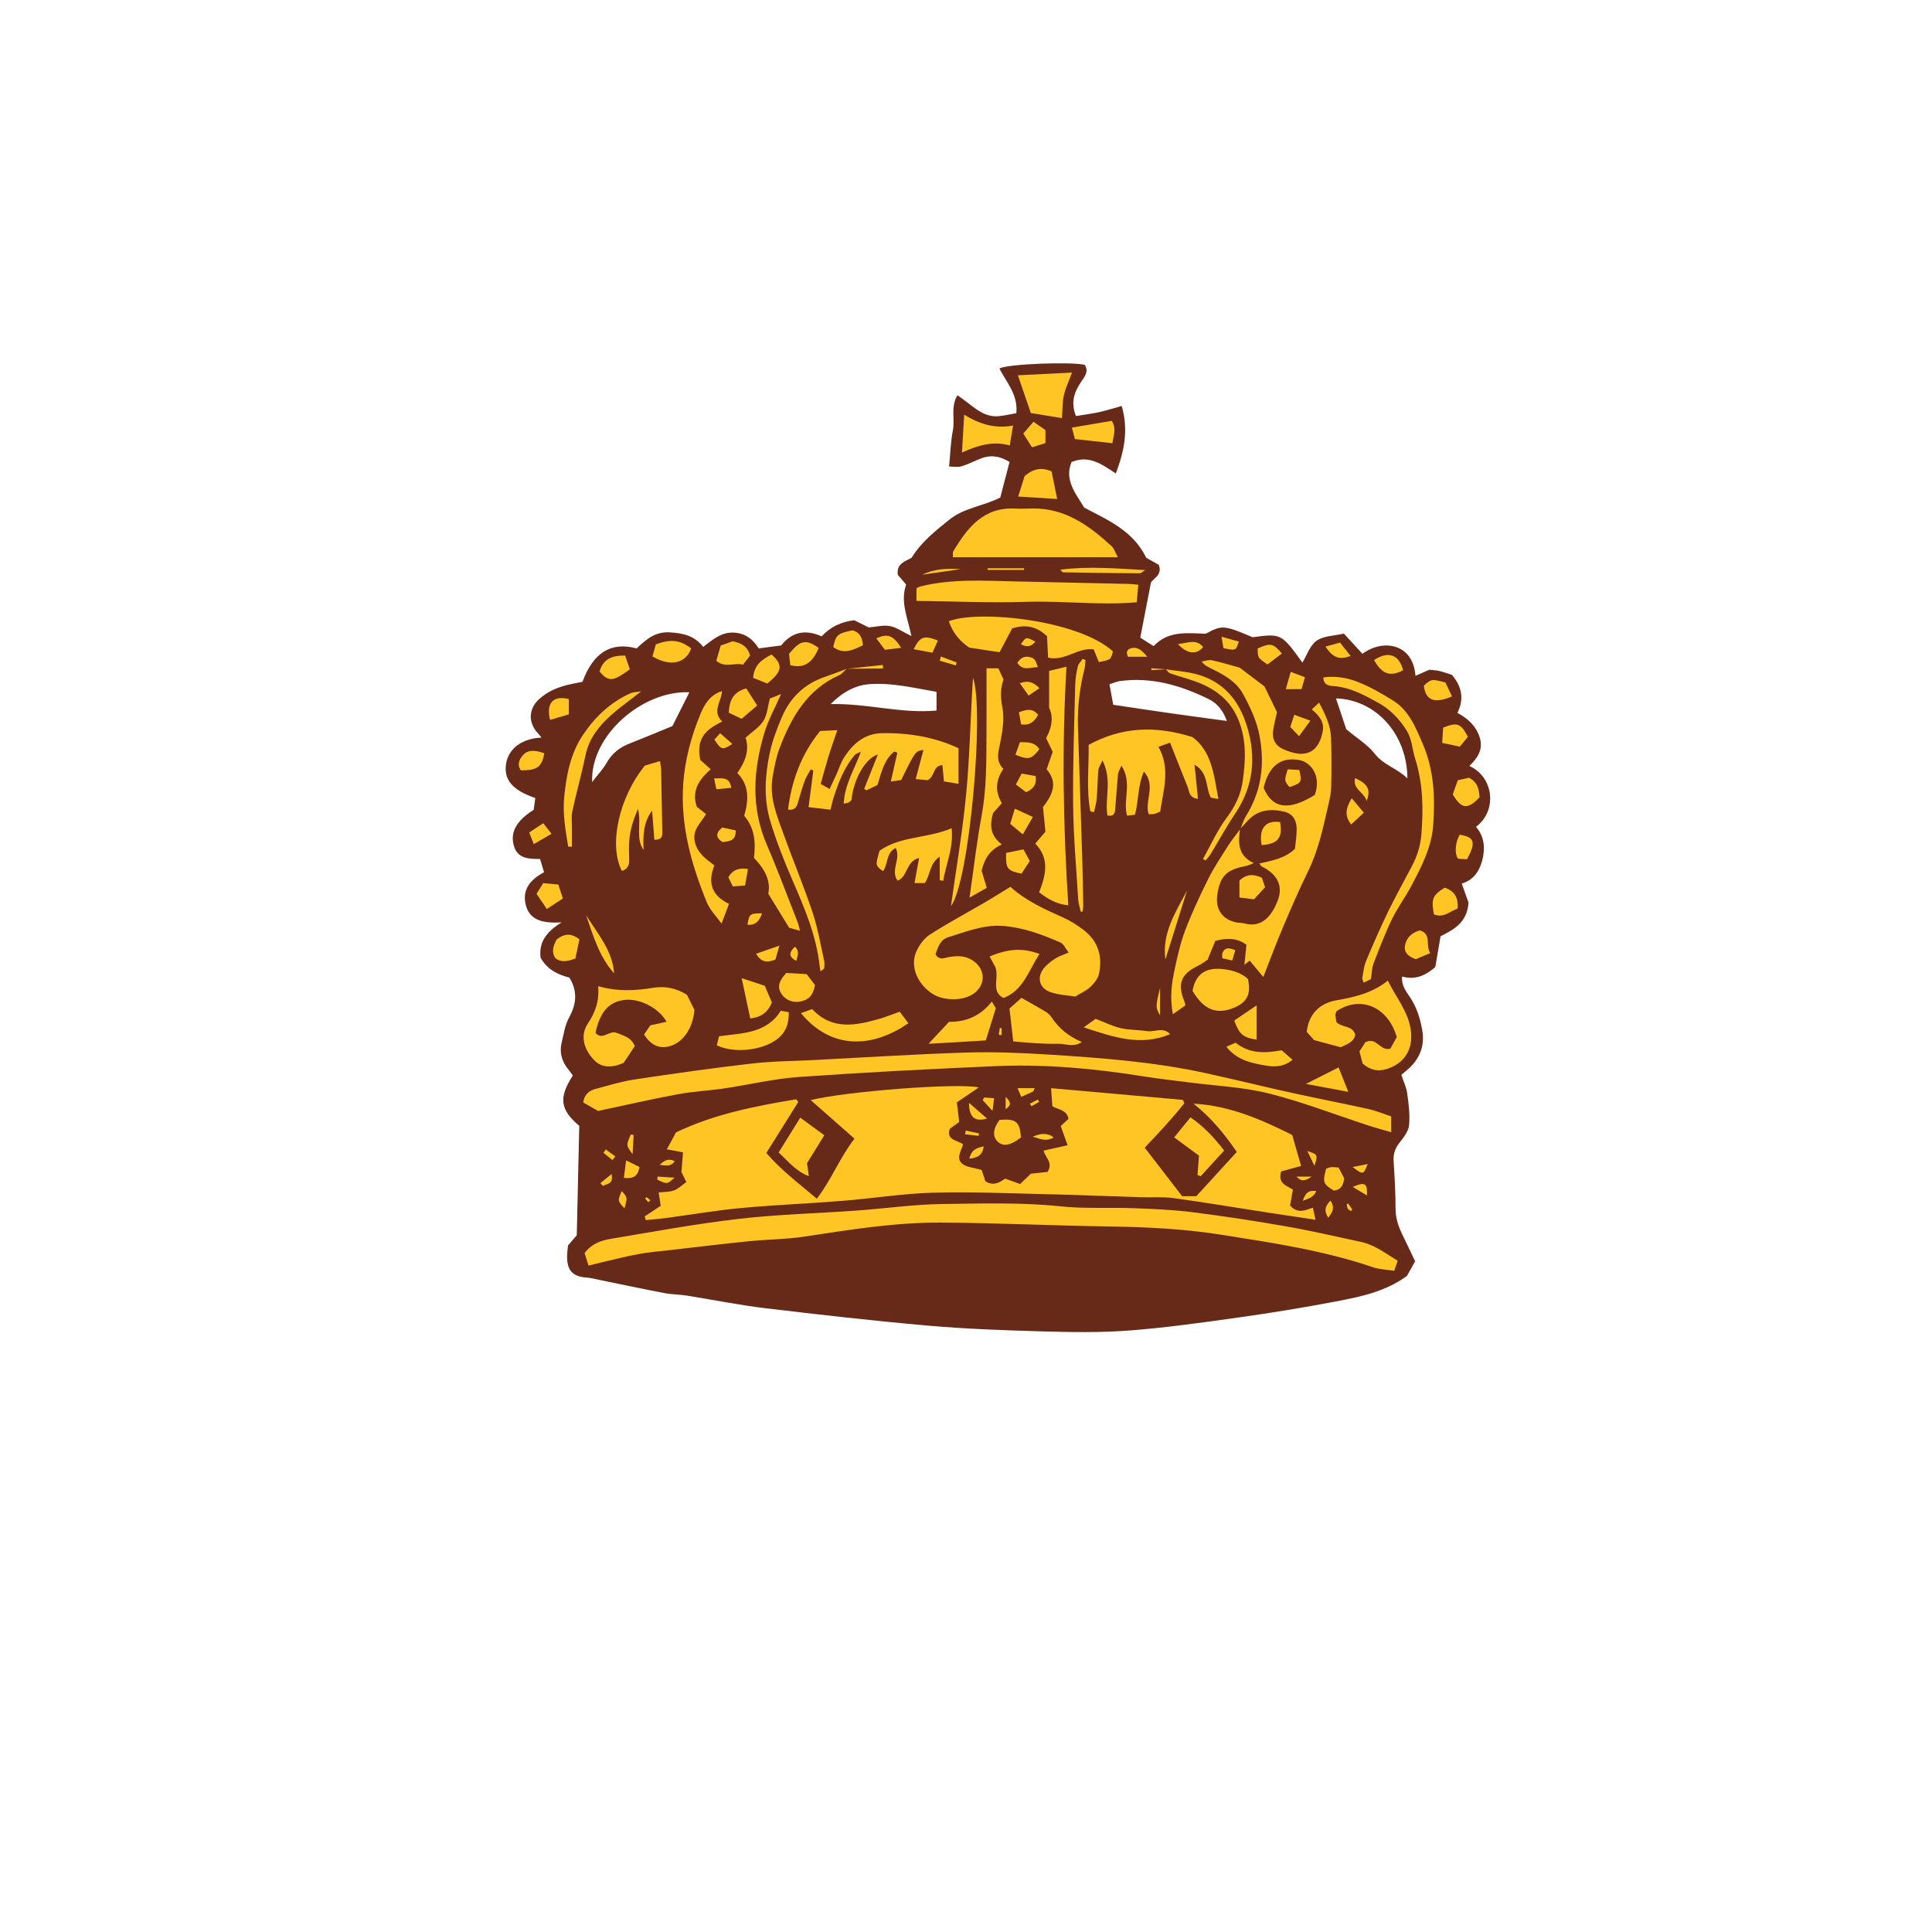 <svg version="1.1" id="svg" xmlns="http://www.w3.org/2000/svg" xmlns:xlink="http://www.w3.org/1999/xlink" x="0px" y="0px"
	 width="200px" height="200px" viewBox="0 0 200 200" enable-background="new 0 0 200 200" xml:space="preserve">
<path class="stroke" fill="#672a19"  fill-rule="evenodd" clip-rule="evenodd" d="M93.804,60.514c-0.367-0.429-0.635-0.741-0.865-1.009
	c-0.157-1.192,0.793-1.393,1.431-1.77c1.026-1.656,2.467-2.781,3.913-3.946c1.516-1.22,3.416-1.362,5.264-2.283
	c0.295-1.128,0.627-2.402,0.962-3.688c-1.034-0.62-1.954-0.745-2.919-0.377c-0.691,0.264-1.353,0.619-2.057,0.833
	c-0.379,0.115-0.819,0.021-1.284,0.021c0.136-1.374,0.165-2.581,0.395-3.749c0.223-1.136-0.25-2.381,0.459-3.623
	c1.476,0.915,2.541,2.356,4.345,2.153c0.585-0.065,1.162-0.197,1.76-0.301c0.201-1.925-1.027-3.2-1.753-4.633
	c0.947-0.476,7.352-0.708,8.841-0.376c0.44,0.704-0.012,1.216-0.372,1.752c-0.694,1.034-1.122,2.114-0.541,3.551
	c0.812-0.134,1.623-0.236,2.417-0.409c0.746-0.162,1.476-0.398,2.321-0.632c0.712,2.486,0.274,4.628-0.612,6.988
	c-1.447-0.955-2.785-1.951-4.59-1.178c-0.76,1.864,0.442,3.258,1.324,4.715c2.473,1.296,5.065,2.399,6.422,5.194
	c0.389,0.217,0.865,0.485,1.29,0.723c0.392,1.021-0.493,1.354-0.808,1.827c-0.375,1.926-0.726,3.737-1.107,5.708
	c0.393,0.252,0.889,0.569,1.379,0.882c1.518-1.608,3.424-1.351,5.393-1.283c1.701-0.91,1.888-0.898,4.854,0.361
	c2.976-0.389,2.976-0.389,5.159,2.628c0.465-0.761,0.779-1.787,1.473-2.27c0.731-0.509,1.824-0.5,2.823-0.732
	c0.691,0.754,1.306,1.424,1.917,2.092c2.105-1.566,5.239-1.102,5.49,2.277c0.479-0.209,0.932-0.407,1.439-0.628
	c0.322,0.038,0.695,0.049,1.051,0.133c0.445,0.105,0.878,0.27,1.285,0.4c1.021,1.201,1.289,2.482,0.564,3.933
	c1.141,0.613,1.951,1.384,2.315,2.555c0.384,1.232-0.229,2.125-1.073,2.94c2.526,1.134,2.926,4.633,0.687,6.297
	c0.843,0.98,0.964,2.168,0.675,3.356c-0.28,1.151-0.875,2.143-2.151,2.522c0.265,0.749,0.522,1.47,0.701,1.975
	c-0.148,2.113-1.602,2.82-2.894,3.477c-0.209,1.225-0.399,2.335-0.545,3.186c-1.15,1-2.169,1.321-3.436,0.991
	c-0.09,0.928,0.428,1.547,0.84,2.172c0.68,1.03,1.031,2.165,1.24,3.359c0.27,1.535-0.182,2.834-1.301,3.905
	c-0.266,0.254-0.559,0.479-0.858,0.734c0.229,0.704,0.523,1.302,0.608,1.929c0.148,1.087,0.298,2.203,0.193,3.283
	c-0.061,0.625-0.55,1.255-0.97,1.785c-0.464,0.583-0.678,1.168-0.633,1.91c0.101,1.665,0.206,3.332,0.204,4.997
	c-0.002,1.216,0.49,2.229,1.004,3.263c0.359,0.726,0.698,1.462,1.02,2.136c-0.361,0.643-0.631,1.123-0.855,1.521
	c-2.244,1.632-4.806,2.152-7.347,2.636c-3.36,0.641-6.742,1.189-10.131,1.666c-3.756,0.528-7.521,1.059-11.299,1.344
	c-2.997,0.227-6.025,0.172-9.034,0.087c-3.936-0.11-7.877-0.255-11.797-0.598c-5.624-0.493-11.238-1.133-16.846-1.804
	c-2.707-0.324-5.387-0.873-8.082-1.299c-0.774-0.123-1.571-0.116-2.34-0.264c-2.271-0.435-4.534-0.917-6.8-1.38
	c-0.403-0.082-0.804-0.196-1.21-0.223c-1.461-0.097-2.061-0.72-2.047-2.207c0.004-0.367,0.061-0.734,0.094-1.118
	c0.303-0.354,0.6-0.701,0.908-1.061c0.085-3.754,0.17-7.501,0.256-11.315c-1.977-1.692-2.158-2.888-0.669-5.22
	c-0.143-0.193-0.294-0.417-0.462-0.625c-0.654-0.802-0.939-1.711-0.7-2.726c0.211-0.895,0.347-1.852,0.774-2.64
	c0.757-1.388,0.92-2.692,0.035-4.143c-1.164-0.294-2.281-0.812-2.978-2.047c-0.206-1.544,0.534-2.67,2.173-3.665
	c-1.947,0.104-3.405-0.19-3.752-2.005c-0.279-1.462,0.545-2.452,1.934-3.188c-0.131-0.434-0.27-0.891-0.414-1.371
	c-1.177-0.007-2.303-0.03-2.697-1.322c-0.432-1.417,0.242-2.652,2.039-3.766c0.05-0.365,0.109-0.805,0.167-1.224
	c-2.394-0.822-3.29-1.907-3.022-3.568c0.25-1.543,1.625-2.593,3.662-2.693c-0.146-0.179-0.23-0.299-0.331-0.403
	c-1.051-1.08-1.042-2.514,0.051-3.541c0.94-0.884,2.103-1.326,3.343-1.592c0.401-0.086,0.805-0.16,1.182-0.234
	c1.112-3.028,2.951-4.172,5.605-3.456c0.941-0.884,1.875-1.758,3.43-1.663c1.375,0.083,2.553,0.333,3.457,1.505
	c0.956-0.706,1.801-1.509,3.076-1.481c1.251,0.028,2.068,0.667,2.672,1.637c0.781-0.102,1.504-0.196,2.328-0.304
	c1.055-1.351,2.459-1.73,4.186-0.941c0.882-0.955,1.972-1.504,3.371-1.671c0.444,0.221,0.979,0.486,1.505,0.746
	c0.735-0.062,1.489-0.266,2.185-0.143c0.674,0.119,1.285,0.576,2.237,1.036C93.937,63.885,93.183,62.271,93.804,60.514z
	 M115.239,72.957c2.211,0.328,4.114,0.62,6.021,0.891c1.877,0.267,3.756,0.514,5.743,0.785c-0.383-1.083-1.003-1.834-1.885-2.266
	c-2.903-1.421-5.932-2.314-9.22-1.858c-0.301,0.042-0.588,0.179-1.046,0.324C115,71.643,115.135,72.385,115.239,72.957z
	 M71.364,71.665c-4.812-0.216-10.268,4.439-10.066,9.289c0.604-0.788,1.145-1.35,1.516-2.008c0.557-0.988,1.364-1.589,2.392-1.991
	c1.534-0.601,3.052-1.242,4.401-1.793C70.242,73.896,70.772,72.84,71.364,71.665z M145.694,80.581
	c-0.028-4.612-3.269-8.156-7.396-8.282c0.382,1.144,0.756,2.265,1.064,3.187c1.106,0.93,2.22,1.603,2.967,2.56
	C143.239,79.212,144.607,79.513,145.694,80.581z M96.95,71.619c-2.287-0.393-4.591-0.966-6.937-0.796
	c-1.458,0.106-2.795,0.818-4.028,2.065c3.783-0.095,7.272,1.009,10.965,0.667C96.95,72.92,96.95,72.343,96.95,71.619z"/>
<path fill-rule="evenodd" clip-rule="evenodd" fill="#ffc524" class="fill" d="M66.739,125.922c0.551-0.365,1.102-0.73,1.66-1.102
	c-0.076-0.491-0.141-0.894-0.216-1.375c0.536-0.064,1.1-0.04,1.591-0.216c0.445-0.16,0.811-0.539,1.273-0.865
	c-0.237-0.487-0.412-0.845-0.507-1.04c0.062-0.763,0.112-1.378,0.166-2.029c-0.612-0.116-1.057-0.201-1.677-0.318
	c0.326-0.601,0.621-1.144,0.951-1.752c3.93-1.887,8.168-2.719,12.438-3.427c0.074,0.091,0.147,0.182,0.221,0.273
	c-1.082,1.73-2.165,3.46-3.309,5.287c1.538,1.786,3.365,3.153,5.228,4.732c1.521-1.982,2.355-4.212,3.896-6.215
	c-1.517-1.337-2.975-2.623-4.529-3.993c3.597-0.897,15.171-1.801,17.399-1.311c-0.811,0.551-1.453,0.988-2.271,1.543
	c0.067,0.564,0.146,1.224,0.241,2.028c-0.234,0.172-0.595,0.438-0.977,0.719c-0.38,1.195,0.768,1.134,1.375,1.598
	c-0.169,0.665-0.774,1.454-0.077,2.014c0.466,0.375,1.21,0.405,2.006,0.643c0.082,0.25,0.237,0.723,0.382,1.167
	c0.816,0.519,1.456,0.148,2.046-0.275c0.513,0.185,0.984,0.355,1.55,0.559c0.404-0.386,0.791-0.756,1.117-1.067
	c0.656-0.071,1.264-0.137,1.734-0.188c0.594-1.001-0.247-1.451-0.417-2.201c0.766-0.171,1.53-0.342,2.485-0.555
	c-0.273-0.759-0.48-1.339-0.714-1.99c0.222-0.206,0.515-0.476,0.808-0.747c-0.193-0.975-1.098-0.936-1.672-1.306
	c-0.04-0.57-0.08-1.132-0.132-1.867c4.554,0.404,9.103,0.808,13.649,1.212c0.048,0.115,0.096,0.231,0.145,0.346
	c-1.23,1.558-2.588,3.009-4.103,4.601c1.288,1.671,2.598,3.368,3.876,5.026c0.558,0,0.967,0,1.463,0
	c1.34-1.465,2.71-2.962,4.189-4.58c-1.271-1.879-2.68-3.577-4.475-4.998c3.768,0.187,7.101,1.689,10.215,3.235
	c0.33,1.15,0.615,2.143,0.922,3.207c-0.663,0.184-1.387,0.385-2.059,0.571c-0.387,1.22,0.507,1.447,1.209,1.88
	c-0.098,0.552-0.199,1.122-0.291,1.641c0.723,0.848,1.48,0.556,2.356,0.226c0.092,0.415,0.171,0.773,0.276,1.255
	c-1.705-0.256-3.25-0.48-4.793-0.719c-3.293-0.509-6.58-1.064-9.881-1.518c-1.14-0.157-2.312-0.06-3.471-0.097
	c-3.332-0.104-6.663-0.244-9.994-0.321c-3.844-0.088-7.691-0.257-11.53-0.143c-3.092,0.092-6.169,0.59-9.259,0.838
	c-3.51,0.282-7.031,0.421-10.535,0.747c-2.578,0.239-5.138,0.682-7.707,1.024c-0.716,0.095-1.436,0.153-2.154,0.227
	C66.82,126.18,66.78,126.051,66.739,125.922z"/>
<path fill-rule="evenodd" clip-rule="evenodd" fill="#ffc524" class="fill" d="M144.692,130.517c-0.12,0.339-0.221,0.624-0.367,1.036
	c-0.764-0.123-1.518-0.138-2.197-0.369c-5.107-1.739-10.414-2.533-15.714-3.367c-3.897-0.614-7.819-0.801-11.761-0.857
	c-5.785-0.082-11.568-0.376-17.354-0.398c-4.727-0.017-9.397,0.751-14.066,1.456c-1.871,0.282-3.782,0.279-5.67,0.47
	c-2.757,0.28-5.508,0.615-8.262,0.931c-1.057,0.122-2.123,0.206-3.168,0.396c-1.27,0.232-2.522,0.556-3.781,0.846
	c-0.435,0.1-0.866,0.213-1.43,0.353c-0.166-0.528-0.293-0.937-0.404-1.292c0.749-1.003,1.747-1.316,2.732-1.482
	c4.421-0.742,8.838-1.557,13.287-2.07c4.04-0.467,8.121-0.563,12.183-0.855c2.953-0.212,5.901-0.642,8.856-0.677
	c4.064-0.048,8.135-0.186,12.204,0.241c2.522,0.265,5.088,0.097,7.631,0.194c2.032,0.077,4.073,0.165,6.089,0.42
	c3.26,0.413,6.51,0.913,9.746,1.479c2.549,0.446,5.07,1.043,7.602,1.579C142.289,128.853,143.423,129.738,144.692,130.517z"/>
<path fill-rule="evenodd" clip-rule="evenodd" fill="#ffc524" class="fill" d="M128.432,85.753c0.178-0.422,0.302-0.877,0.541-1.261
	c1.601-2.568,1.97-5.314,1.423-8.27c-0.292-1.583-0.963-2.989-1.705-4.361c-0.736-1.361-2.088-2.059-3.428-2.717
	c-0.281-0.139-0.572-0.259-0.865-0.667c0.354-0.049,0.729-0.199,1.057-0.128c0.967,0.208,1.915,0.504,2.885,0.77
	c0.781,0.593,1.632,1.239,2.559,1.943c0.358,0.736,0.793,1.631,1.295,2.663c-0.112,0.527-0.312,1.242-0.408,1.97
	c-0.105,0.812,0.234,1.475,0.984,1.826c2.293,1.07,3.73,0.46,4.156-1.811c0.192-1.025-0.408-1.644-1.129-2.278
	c0.226-0.208,0.421-0.389,0.754-0.695c0.65,1.223,1.202,2.365,1.24,3.669c0.051,1.708,0.056,3.42,0.011,5.129
	c-0.019,0.682-0.195,1.366-0.349,2.038c-0.514,2.254-1.004,4.508-2.035,6.613c-0.937,1.91-1.787,3.864-2.614,5.824
	c-0.767,1.813-1.451,3.661-2.026,5.125c-0.378-0.452-0.895-1.072-1.411-1.691c-0.185,0.144-0.368,0.288-0.552,0.432
	c0.07-0.675,0.143-1.349,0.219-2.07c-0.982-0.743-2.044-0.713-3.228-0.405c-0.251,0.611-0.51,1.244-0.796,1.944
	c-0.31,0.199-0.637,0.464-1.006,0.641c-1.748,0.835-2.15,1.872-1.397,3.676c0.034,0.083,0.043,0.177,0.099,0.416
	c-0.341,0.241-0.728,0.513-1.294,0.913c-0.326-1.742-0.122-3.23,0.198-4.694c0.296-1.353,0.596-2.722,1.088-4.01
	c0.691-1.805,1.51-3.567,2.375-5.297c0.598-1.197,1.35-2.319,2.067-3.454c0.368-0.582,0.812-1.116,1.22-1.672
	c-0.172,1.368-0.251,2.703,1.434,3.483c-0.405,0.15-0.61,0.263-0.83,0.303c-2.014,0.372-2.689,1.062-2.956,3.036
	c-0.197,1.463,0.542,2.511,1.991,2.806c0.271,0.055,0.561,0.027,0.825,0.1c1.896,0.519,2.907-0.936,3.462-2.415
	c0.555-1.482-0.068-2.688-1.648-3.469c-0.086-0.042-0.139-0.153-0.278-0.312c1.362-0.329,2.659-0.529,3.694-1.528
	c0.061-0.641,0.176-1.328,0.18-2.016c0.007-0.934-0.421-1.608-1.223-1.81c-1.409-0.353-2.756-0.254-3.832,0.897
	C128.925,85.208,128.681,85.481,128.432,85.753z M136.102,82.293c0.705-1.901-0.358-3.377-1.563-3.605
	c-1.922-0.363-3.192,0.567-3.729,2.87C131.709,83.719,133.4,83.967,136.102,82.293z"/>
<path fill-rule="evenodd" clip-rule="evenodd" fill="#ffc524" class="fill" d="M61.915,115.005c-0.611-0.349-1.082-0.617-1.543-0.879
	c0.127-0.867,0.644-1.234,1.295-1.407c1.34-0.356,2.676-0.77,4.041-0.975c4.024-0.604,8.054-1.179,12.096-1.645
	c2.158-0.25,4.344-0.255,6.518-0.367c5.224-0.269,10.445-0.608,15.673-0.772c2.864-0.09,5.743,0.03,8.606,0.211
	c5.449,0.345,10.901,0.754,16.256,1.928c2.981,0.654,5.946,1.387,8.928,2.045c2.617,0.578,5.253,1.081,7.871,1.662
	c0.799,0.177,1.564,0.501,2.362,0.764c0,0.554,0,0.978,0,1.639c-0.909-0.267-1.649-0.464-2.378-0.702
	c-3.427-1.119-6.803-2.438-10.291-3.312c-2.673-0.67-5.486-0.783-8.237-1.143c-1.558-0.203-3.12-0.368-4.671-0.617
	c-5.127-0.825-10.282-1.298-15.473-1.067c-6.75,0.3-13.5,0.641-20.239,1.117c-2.618,0.186-5.204,0.809-7.812,1.194
	c-1.602,0.235-3.229,0.312-4.817,0.609C67.377,113.795,64.675,114.419,61.915,115.005z"/>
<path fill-rule="evenodd" clip-rule="evenodd" fill="#ffc524" class="fill" d="M104.593,91.803c1.671,1.503,3.617,2.35,5.556,3.222
	c0.71,0.319,1.378,0.761,2.001,1.231c1.526,1.153,2.006,2.741,1.615,4.559c-0.105,0.493-0.498,0.977-0.877,1.342
	c-0.391,0.376-0.924,0.603-1.572,1.006c-0.766-0.126-1.706-0.158-2.557-0.452c-1.262-0.437-1.481-1.666-0.552-2.65
	c0.314-0.333,0.692-0.62,1.082-0.862c0.343-0.214,0.743-0.335,1.338-0.594c-0.335-0.423-0.522-0.897-0.854-1.041
	c-1.909-0.826-3.856-1.557-5.965-1.712c-2-0.148-3.815,0.607-5.663,1.173c-0.824,0.253-1.053,1.063-1.308,1.763
	c0.407,0.676,0.935,0.36,1.403,0.283c0.841-0.14,1.637-0.156,2.409,0.326c1.404,0.877,1.454,2.604,0.069,3.515
	c-1.166,0.766-3.213,0.688-4.344-0.133c-1.615-1.174-2.096-2.912-1.538-4.224c0.292-0.684,0.802-1.404,1.412-1.798
	c1.86-1.199,3.821-2.241,5.734-3.358C102.821,92.911,103.638,92.389,104.593,91.803z"/>
<path fill-rule="evenodd" clip-rule="evenodd" fill="#ffc524" class="fill" d="M112.873,83.995c-0.437-2.275-0.145-4.571-0.175-6.888
	c3.419-1.868,6.907-2.013,10.733-0.807c1.987,1.447,2.236,3.879,2.694,6.416c-0.42-0.08-0.629-0.119-0.789-0.149
	c-0.566-1.085-0.202-2.547-1.68-3.408c0.135,1.325,0.241,2.382,0.358,3.534c-0.96-0.107-0.886-0.779-1.071-1.238
	c-0.602-1.488-1.188-2.983-1.822-4.579c-0.488,0.179-0.803,0.293-1.199,0.438c1.285,2.291,0.489,4.492,0.184,6.697
	c-0.262,0.11-0.423,0.204-0.594,0.242c-0.176,0.04-0.364,0.023-0.604,0.035c-0.454-1.388,0.797-2.925-0.49-4.422
	c-0.656,1.497-0.531,2.987-0.927,4.472c-0.22,0.027-0.513,0.064-0.819,0.102c-0.459-1.665,0.574-3.428-0.586-5.186
	c-0.174,0.427-0.326,0.646-0.349,0.877c-0.11,1.152-0.188,2.308-0.276,3.462c-0.034,0.464-0.032,0.959-0.82,0.834
	c-0.305-1.781,0.528-3.666-0.515-5.709c-0.226,0.513-0.405,0.75-0.427,0.999c-0.079,0.97-0.086,1.945-0.166,2.915
	c-0.04,0.484-0.18,0.961-0.275,1.441C113.13,84.045,113.002,84.02,112.873,83.995z"/>
<path fill-rule="evenodd" clip-rule="evenodd" fill="#ffc524" class="fill" d="M115.726,57.686c-5.89,0-11.457,0-17.085,0
	c0.019-0.275-0.031-0.488,0.05-0.625c1.468-2.464,3.16-4.606,6.455-4.414c0.6,0.035,1.203-0.008,1.805-0.011
	c3.354-0.019,5.828,1.798,8.145,3.925C115.312,56.76,115.401,57.095,115.726,57.686z"/>
<path fill-rule="evenodd" clip-rule="evenodd" fill="#ffc524" class="fill" d="M85.976,83.819c-0.777-0.09-1.447-0.167-2.275-0.263
	c0.172-1.318,0.334-2.557,0.494-3.796c-0.091-0.036-0.182-0.072-0.273-0.108c-0.203,0.376-0.454,0.736-0.6,1.133
	c-0.271,0.737-0.497,1.492-0.707,2.249c-0.136,0.484-0.311,0.868-1.042,0.782c0.38-3.01,1.364-5.721,3.323-8.143
	c0.52-0.026,1.057-0.052,1.782-0.088c-0.352,1.047-0.669,1.931-0.945,2.829c-0.272,0.881-0.504,1.776-0.775,2.744
	c0.258,0.145,0.522,0.292,0.925,0.517c0.26-0.555,0.488-1.037,0.708-1.523c0.267-0.588,0.452-1.227,0.8-1.762
	c0.918-1.414,2.109-2.46,3.924-2.492c2.762-0.048,5.42,0.396,7.91,1.557c0,1.252,0,2.391,0,3.688
	c-0.588-0.099-1.022-0.172-1.511-0.254c-0.054-0.588-0.102-1.113-0.153-1.688c-1.016,0.065-0.744,1.146-1.521,1.564
	c-0.255-0.024-0.697-0.065-1.247-0.116c0.28-1.058,0.533-2.01,0.802-3.021c-0.845,0.135-0.845,0.135-2.305,3.118
	c-0.252,0.037-0.557,0.081-1.073,0.156c0.242-1.074,0.458-2.025,0.673-2.977c-0.104-0.043-0.205-0.085-0.307-0.128
	c-1.055,0.833-1.336,2.119-1.742,3.461c-0.335,0.164-0.735,0.361-1.137,0.557c-0.082-0.051-0.162-0.102-0.244-0.153
	c0.457-1.149,0.915-2.298,1.415-3.554c-1.305,0.375-2.538,2.615-2.73,4.708c-0.079,0.073-0.165,0.187-0.28,0.25
	c-0.108,0.06-0.246,0.064-0.523,0.129c0.088-1.983,1.112-3.541,1.775-5.375c-0.217,0.115-0.494,0.179-0.644,0.353
	c-1.074,1.255-1.643,2.773-2.155,4.313C86.185,82.878,86.109,83.29,85.976,83.819z"/>
<path fill-rule="evenodd" clip-rule="evenodd" fill="#ffc524" class="fill" d="M61.926,102.089c2.04,0.579,3.864,0.465,5.71,0.164
	c1.207-0.196,2.391,0.045,3.477,0.729c0.268,0.536,0.533,1.071,0.775,1.559c-0.151,1.905-1.201,3.412-2.585,3.768
	c-1.06,0.272-1.862-0.07-2.639-1.214c0.217-0.314,0.466-0.673,0.664-0.958c0.624-0.134,1.12-0.241,1.679-0.362
	c-0.85-1.497-2.883-2.472-4.426-2.254c-1.585,0.224-2.477,1.249-2.935,3.401c0.71,0.832,1.431-0.3,2.179-0.003
	c0.731,0.292,1.506,0.452,1.887,1.373c-0.381,0.574-0.782,1.178-1.152,1.735c-1.33,0.587-2.349,0.473-3.084-0.312
	c-1.105-1.181-1.418-2.57-0.599-3.798C61.624,104.795,62.043,103.646,61.926,102.089z"/>
<path fill-rule="evenodd" clip-rule="evenodd" fill="#ffc524" class="fill" d="M108.976,77.828c-0.266-0.552-0.465-0.968-0.686-1.428
	c0.632-1.093,0.758-2.244,0.313-3.134c0-1.424,0-2.55,0-3.819c0.524-0.125,1.08-0.258,1.798-0.43
	c-0.486,8.319-0.342,16.471,0.188,24.7c-1.319-0.135-2.182-0.708-3.021-1.349c0.711-1.79,1.107-3.502-0.399-5.037
	c0.328-0.386,0.627-0.737,1.055-1.241c-0.068-0.682-0.15-1.489-0.256-2.536c0.829-1.082,1.678-2.427,0.379-3.916
	C108.591,78.936,108.8,78.335,108.976,77.828z"/>
<path fill-rule="evenodd" clip-rule="evenodd" fill="#ffc524" class="fill" d="M117.837,60.53c-0.061,0.668-0.105,1.167-0.164,1.818
	c-3.832,0.334-7.609-0.167-11.382-0.047c-3.775,0.119-7.56-0.052-11.417-0.097c0-0.491,0-0.888,0-1.303
	c0.138-0.069,0.25-0.154,0.375-0.186c3.283-0.826,6.622-0.597,9.951-0.525c3.889,0.084,7.777,0.168,11.666,0.257
	C117.138,60.454,117.407,60.493,117.837,60.53z"/>
<path fill-rule="evenodd" clip-rule="evenodd" fill="#ffc524" class="fill" d="M141.059,110.099c-0.1-0.378-0.204-0.776-0.33-1.255
	c0.232-0.361,0.475-0.736,0.614-0.955c1.203-0.587,1.459,0.935,2.581,0.674c0.188-0.334,0.446-0.797,0.67-1.198
	c-0.905-3.161-3.787-4.363-6.251-2.67c-0.031,0.11-0.105,0.243-0.099,0.371c0.014,0.27,0.069,0.537,0.099,0.742
	c0.6,0.605,1.68,0.319,1.953,1.309c-0.161,0.802-0.871,0.97-1.505,1.292c-0.854-0.228-1.698-0.452-2.751-0.732
	c-0.182-0.201-0.486-0.542-0.766-0.854c0.186-1.763,1.245-2.954,3.093-3.276c1.883-0.329,3.704-0.754,5.298-2.032
	c0.868,1.765,2.104,3.188,2.377,5.1c0.283,1.979-0.631,3.48-2.515,4.055C142.651,110.936,141.89,110.812,141.059,110.099z"/>
<path fill-rule="evenodd" clip-rule="evenodd" fill="#ffc524" class="fill" d="M104.775,65.056c-0.362,0.685-0.783,1.483-1.3,2.461
	c-0.902-0.136-1.978-0.299-3.127-0.473c-0.986-0.646-1.728-1.545-2.125-2.731c2.989-1.2,13.317-0.181,16.982,3.109
	c-0.202,0.863-0.202,0.863-1.451,1.118c-0.16-0.393-0.327-0.803-0.537-1.316c-1.636-0.229-2.981,1.261-4.719,0.854
	c-0.035-0.708-0.072-1.437-0.111-2.217C107.413,64.941,106.306,64.562,104.775,65.056z"/>
<path fill-rule="evenodd" clip-rule="evenodd" fill="#ffc524" class="fill" d="M136.985,70.128c1.279-0.19,2.517,0.043,3.652,0.497
	c1.238,0.494,2.413,1.177,3.552,1.882c1.669,1.034,2.351,2.787,3.091,4.493c1.18,2.722,1.293,5.6,1.082,8.466
	c-0.163,2.234-1.211,4.256-2.25,6.222c-0.624,1.182-1.437,2.268-2.018,3.468c-0.721,1.492-1.314,3.05-1.91,4.599
	c-0.176,0.459-0.172,0.987-0.268,1.602c-0.162,0.078-0.433,0.21-0.746,0.363c-0.074-0.222-0.166-0.353-0.146-0.464
	c0.107-0.588,0.158-1.208,0.385-1.75c0.711-1.707,1.45-3.404,2.256-5.068c0.785-1.621,1.662-3.199,2.504-4.792
	c0.549-1.036,0.881-2.113,0.975-3.299c0.209-2.648,0.17-5.242-0.652-7.819c-0.303-0.951-0.31-1.991-0.867-2.887
	c-0.751-1.208-1.717-2.212-2.947-2.889c-1.455-0.8-2.932-1.613-4.648-1.729C137.475,70.985,137.024,70.875,136.985,70.128z"/>
<path fill-rule="evenodd" clip-rule="evenodd" fill="#ffc524" class="fill" d="M72.495,78.675c0.215,0.189,0.625,0.556,1.073,0.955
	c-1.083,0.984-2.03,2.104-1.435,3.889c0.262,0.208,0.584,0.462,0.954,0.756c-0.507,0.899-1.467,1.614-1.151,2.908
	c0.282,1.152,1.15,1.739,2.016,2.406c-0.717,1.775-0.289,3.119,1.512,3.978c-0.238,0.631-0.46,1.219-0.771,2.043
	c-0.568-0.798-1.201-1.414-1.509-2.164c-1.607-3.917-2.749-7.969-2.46-12.249c0.168-2.491,0.814-4.924,1.772-7.248
	c0.429-1.039,0.983-1.998,2.247-2.41c-0.044,1.075-1.088,2.107,0.018,3.148C73.224,75.459,71.996,76.321,72.495,78.675z"/>
<path fill-rule="evenodd" clip-rule="evenodd" fill="#ffc524" class="fill" d="M102.124,69.185c0.39,0,0.787,0,1.229,0
	c0.181,0.394,0.351,0.764,0.53,1.158c-0.355,0.98-0.304,1.922-0.107,2.968c0.213,1.129,0,2.378-0.226,3.537
	c-0.191,0.983-0.519,1.9,0.317,2.747c-0.814,1.191-0.871,2.369-0.151,3.548c-0.333,0.371-0.642,0.712-0.907,1.007
	c-0.378,1.255-0.314,2.348,0.897,3.266c-1.206,0.551-1.793,1.453-2.089,2.727c0.135,0.45,0.308,1.023,0.531,1.766
	c-0.482,0.274-1.012,0.575-1.783,1.012c0.436-3.01,0.745-5.757,1.25-8.468c0.513-2.758,0.491-5.528,0.506-8.305
	C102.134,73.848,102.124,71.549,102.124,69.185z"/>
<path fill-rule="evenodd" clip-rule="evenodd" fill="#ffc524" class="fill" d="M76.328,80.019c0.864-1.212,1.259-2.408,0.855-3.659
	c0.68-0.615,1.429-1.07,1.845-1.734c0.396-0.632,0.445-1.483,0.666-2.311c0.318-0.129,0.683-0.278,1.163-0.474
	c-0.629,1.442-1.335,2.698-1.737,4.045c-1.147,3.856-1.4,7.711,0.252,11.544c1.135,2.631,2.129,5.322,3.18,7.989
	c0.097,0.244,0.146,0.505,0.269,0.935c-0.534-0.147-0.907-0.25-1.126-0.311c-0.729-1.188-1.375-2.239-2.167-3.528
	c0.295-1.307-0.376-2.585-1.48-3.705c0.196-1.589,0.086-3.095-1.009-4.357C77.505,82.844,77.589,81.307,76.328,80.019z"/>
<path fill-rule="evenodd" clip-rule="evenodd" fill="#ffc524" class="fill" d="M66.757,79.254c0.502-0.15,0.979-0.293,1.566-0.469
	c0.051,0.386,0.118,0.682,0.125,0.979c0.041,2.072,0.061,4.145,0.112,6.217c0.012,0.491,0.069,0.948-0.821,0.955
	c-0.078-1.008-0.156-2.015-0.234-3.022c-0.935,1.238-0.932,2.643-0.884,4.076c-0.859-1.247-0.193-2.648-0.575-4.255
	c-0.535,1.228-0.812,2.201-0.9,3.218c-0.059,0.688-0.035,1.385-0.01,2.076c0.021,0.584-0.21,0.946-0.756,1.132
	C62.99,87.517,64.06,82.566,66.757,79.254z"/>
<path fill-rule="evenodd" clip-rule="evenodd" fill="#ffc524" class="fill" d="M87.656,69.224c-0.255,0.225-0.475,0.53-0.771,0.663
	c-3.312,1.478-4.95,4.337-6.165,7.512c-0.376,0.984-0.575,2.049-0.748,3.095c-0.346,2.104,0.478,4.01,1.164,5.918
	c0.972,2.697,2.08,5.346,2.988,8.063c0.54,1.615,0.817,3.319,1.193,4.987c0.057,0.252,0.008,0.529,0.008,0.795
	c-0.129,0.1-0.258,0.2-0.387,0.3c-0.029-0.182-0.069-0.363-0.089-0.546c-0.335-3.131-1.548-5.976-2.786-8.828
	c-0.883-2.032-1.705-4.106-2.336-6.226c-0.686-2.3-0.537-4.693-0.04-7.019c0.278-1.3,0.761-2.573,1.294-3.796
	c0.853-1.951,2.297-3.334,4.342-4.045c0.785-0.273,1.56-0.575,2.339-0.864L87.656,69.224z"/>
<path fill-rule="evenodd" clip-rule="evenodd" fill="#ffc524" class="fill" d="M97.28,91.122c0-0.752,0-1.504,0-2.44
	c-1.08,0.723-0.958,1.876-1.538,2.73c-0.296,0-0.64,0-1.069,0c0.158-0.87,0.3-1.649,0.472-2.597
	c-1.41,0.359-1.134,1.925-2.222,2.355c-0.796-1.087,0.388-2.25-0.199-3.387c-1.041,0.508-0.768,1.685-1.31,2.396
	c-0.804-0.581-0.804-0.581-0.366-2.106c2.138-1.538,4.889-1.25,7.463-2.331c0.221,2.033-0.585,3.693-0.871,5.436
	C97.521,91.16,97.399,91.141,97.28,91.122z"/>
<path fill-rule="evenodd" clip-rule="evenodd" fill="#ffc524" class="fill" d="M104.89,107.809c-0.133-1.164-0.25-2.191-0.389-3.406
	c0.393-0.349,0.889-0.792,1.24-1.105c0.943,0.538,1.727,0.967,2.491,1.428c0.229,0.139,0.452,0.334,0.601,0.557
	c0.76,1.145,1.761,1.995,3.161,2.585c-0.871,0.6-1.681,0.163-2.443,0.183c-0.782,0.021-1.567-0.017-2.349-0.061
	C106.385,107.946,105.571,107.864,104.89,107.809z"/>
<path fill-rule="evenodd" clip-rule="evenodd" fill="#ffc524" class="fill" d="M123.452,102.574c0.298-1.694,1.305-2.438,3.079-2.259
	c0.97,0.098,1.905,0.357,2.653,1.018c0.354,1.558-0.077,2.431-1.459,2.996C125.925,105.062,124.615,104.541,123.452,102.574z"/>
<path fill-rule="evenodd" clip-rule="evenodd" fill="#ffc524" class="fill" d="M105.37,38.85c1.924-0.097,3.69-0.185,5.605-0.281
	c-0.336,0.912-0.678,1.613-0.844,2.354c-0.157,0.703-0.131,1.448-0.2,2.363c-1.013-0.167-2.118-0.348-3.22-0.529
	C106.274,41.482,105.86,40.279,105.37,38.85z"/>
<path fill-rule="evenodd" clip-rule="evenodd" fill="#ffc524" class="fill" d="M82.915,104.881c0.461-0.168,0.8-0.292,1.156-0.421
	c2.086,2.223,4.535,1.705,6.998,0.999c0.66-0.189,1.299-0.456,2.066-0.729c0.313,0.415,0.605,0.802,0.9,1.193
	C90.204,108.576,85.99,108.621,82.915,104.881z"/>
<path fill-rule="evenodd" clip-rule="evenodd" fill="#ffc524" class="fill" d="M58.821,87.646c-0.285-1.703-0.584-3.405-0.412-5.156
	c0.224-2.271,0.646-4.492,1.947-6.425c1.258-1.869,2.854-3.383,4.94-4.313c0.228-0.102,0.505-0.092,1.087-0.188
	c-1.232,0.968-2.246,1.679-3.158,2.501c-1.246,1.122-2.259,2.402-2.615,4.13c-0.398,1.937-0.943,3.843-1.36,5.776
	c-0.124,0.57-0.036,1.188-0.04,1.783c-0.004,0.633-0.001,1.268-0.001,1.901C59.079,87.652,58.95,87.649,58.821,87.646z"/>
<path fill-rule="evenodd" clip-rule="evenodd" fill="#ffc524" class="fill" d="M98.442,93.799c0.542-3.909,1.22-7.804,1.588-11.729
	c0.369-3.954,0.432-7.936,0.694-11.901C101.934,73.447,100.349,91.306,98.442,93.799z"/>
<path fill-rule="evenodd" clip-rule="evenodd" fill="#ffc524" class="fill" d="M120.69,69.285c1.053,0.163,2.13,0.233,3.152,0.505
	c2.81,0.749,4.426,2.705,5.25,5.415c0.973,3.201,0.67,6.203-1.231,9.024c-0.905,1.343-1.679,2.774-2.522,4.159
	c-0.15,0.247-0.354,0.46-0.534,0.688c-0.089-0.054-0.179-0.107-0.269-0.161c0.803-1.429,1.471-2.958,2.445-4.256
	c0.871-1.161,1.463-2.384,1.659-3.761c0.3-2.106,0.415-4.207-0.401-6.286c-0.836-2.129-2.432-3.314-4.463-4.058
	c-0.868-0.318-1.77-0.545-2.644-0.849C120.958,69.646,120.838,69.429,120.69,69.285L120.69,69.285z"/>
<path fill-rule="evenodd" clip-rule="evenodd" fill="#ffc524" class="fill" d="M107.612,98.752c-1.133,1.695-1.648,3.761-3.734,4.561
	c-1.344-0.712-0.418-2.008-0.836-3.197c-0.123-0.227-0.359-0.662-0.6-1.102C104.422,98.188,105.862,98.117,107.612,98.752z"/>
<path fill-rule="evenodd" clip-rule="evenodd" fill="#ffc524" class="fill" d="M111.879,94.381c-0.093-0.435-0.239-0.867-0.267-1.306
	c-0.197-3.235-0.488-6.47-0.521-9.707c-0.044-4.151,0.115-8.305,0.214-12.457c0.015-0.644,0.123-1.295,0.269-1.924
	c0.068-0.286,0.332-0.525,0.506-0.786c0.099,0.044,0.195,0.088,0.293,0.132c-0.033,0.296-0.031,0.601-0.103,0.887
	c-0.499,1.988-0.746,4.003-0.68,6.052c0.144,4.488,0.3,8.976,0.44,13.463c0.053,1.665,0.077,3.331,0.106,4.996
	c0.004,0.209-0.046,0.42-0.071,0.629C112.003,94.369,111.94,94.375,111.879,94.381z"/>
<path fill-rule="evenodd" clip-rule="evenodd" fill="#ffc524" class="fill" d="M83.542,120.416c0.066,0.471,0.115,0.825,0.188,1.341
	c-1.363-0.515-2.12-1.542-3.13-2.448c0.748-1.207,1.459-2.351,2.242-3.609c0.905,0.663,1.672,1.223,2.488,1.82
	C84.714,118.518,84.143,119.443,83.542,120.416z"/>
<path fill-rule="evenodd" clip-rule="evenodd" fill="#ffc524" class="fill" d="M96.118,108.052c0.852-0.911,1.443-1.545,2.126-2.276
	c1.69,0.036,3.231-0.571,4.427-2.092c0.239,0.394,0.373,0.614,0.415,0.684c-0.358,1.157-0.669,2.158-1.035,3.339
	C100.266,107.811,98.317,107.924,96.118,108.052z"/>
<path fill-rule="evenodd" clip-rule="evenodd" fill="#ffc524" class="fill" d="M74.203,108.215c0.07-0.294,0.143-0.597,0.226-0.941
	c1.202-0.176,2.406-0.225,3.531-0.551c1.143-0.332,2.188-0.961,2.857-2.091c0.291,0.051,0.545,0.097,0.835,0.148
	c0.022,0.96-0.195,1.806-0.825,2.457C79.429,108.684,76.171,109.151,74.203,108.215z"/>
<path fill-rule="evenodd" clip-rule="evenodd" fill="#ffc524" class="fill" d="M121.548,117.74c0.605-0.743,1.121-1.374,1.69-2.071
	c1.405,0.969,2.458,2.095,3.483,3.44c-0.836,0.913-1.632,1.782-2.428,2.651c-0.11-0.039-0.221-0.078-0.33-0.117
	c0.05-0.646,0.099-1.292,0.154-2.007C123.29,119.025,122.455,118.409,121.548,117.74z"/>
<path fill-rule="evenodd" clip-rule="evenodd" fill="#ffc524" class="fill" d="M99.584,46.845c0.085-1.464,0.148-2.553,0.228-3.917
	c1.61,0.99,3.197,1.472,5.059,1.123c-0.118,0.717-0.218,1.314-0.343,2.065C102.865,45.643,101.325,46.051,99.584,46.845z"/>
<path fill-rule="evenodd" clip-rule="evenodd" fill="#ffc524" class="fill" d="M108.857,48.791c0.185,0.914,0.365,1.802,0.581,2.866
	c-1.369-0.087-2.588-0.165-4.037-0.256c0.258-0.817,0.473-1.494,0.672-2.124C106.892,48.583,107.718,48.312,108.857,48.791z"/>
<path fill-rule="evenodd" clip-rule="evenodd" fill="#ffc524" class="fill" d="M121.124,107.053c-3.004,1.283-5.799,0.34-8.938-0.704
	c0.612-0.436,0.956-0.68,1.233-0.877c0.951,0.362,1.742,0.763,2.581,0.956c0.89,0.204,1.831,0.176,2.739,0.314
	C119.531,106.864,120.394,106.267,121.124,107.053z"/>
<path fill-rule="evenodd" clip-rule="evenodd" fill="#ffc524" class="fill" d="M81.392,100.722c0.723,0.041,1.445,0.082,2.114,0.12
	c0.322,0.425,0.593,0.78,0.862,1.135c-0.197,1.07-0.646,1.547-1.609,1.717c-0.732,0.129-1.5-0.214-1.889-0.844
	C80.391,102.072,80.731,101.46,81.392,100.722z"/>
<path fill-rule="evenodd" clip-rule="evenodd" fill="#ffc524" class="fill" d="M126.954,108.356c0.356-0.156,0.633-0.276,0.953-0.416
	c1.401,1.135,2.996,1.113,4.758,0.782c0.309,0.267,0.665,0.575,1.142,0.986c-0.996,0.816-1.995,0.738-2.901,0.579
	C129.473,110.037,128.014,109.715,126.954,108.356z"/>
<path fill-rule="evenodd" clip-rule="evenodd" fill="#ffc524" class="fill" d="M76.78,101.26c0.974,0.322,1.699,0.562,2.394,0.792
	c0.249,0.589,0.479,1.135,0.731,1.731c-0.378,0.938-1.057,1.525-2.241,1.644C77.379,104.085,77.1,102.765,76.78,101.26z"/>
<path fill-rule="evenodd" clip-rule="evenodd" fill="#ffc524" class="fill" d="M115.156,45.882c-1.28-0.142-2.489-0.275-3.883-0.43
	c-0.063-0.24-0.187-0.708-0.313-1.187c1.398-0.237,2.712-0.458,4.128-0.698C115.608,44.338,115.253,45.156,115.156,45.882z"/>
<path fill-rule="evenodd" clip-rule="evenodd" fill="#ffc524" class="fill" d="M71.546,67.12c-0.53,1.568-2.186,1.932-4.006,0.827
	c0.115-0.41,0.245-0.866,0.354-1.251C69.476,66.135,70.397,66.245,71.546,67.12z"/>
<path fill-rule="evenodd" clip-rule="evenodd" fill="#ffc524" class="fill" d="M74.606,66.824c0.52-0.184,0.903-0.319,1.238-0.437
	c0.871,0.171,1.536,0.498,1.801,1.48c-0.217,0.278-0.459,0.589-0.729,0.938c-0.893-0.25-1.826,0.393-2.766-0.401
	C74.293,67.909,74.439,67.401,74.606,66.824z"/>
<path fill-rule="evenodd" clip-rule="evenodd" fill="#ffc524" class="fill" d="M105.689,117.747c-1.108,0.873-1.91,0.983-2.469,0.376
	c-0.493-0.537-0.397-1.345,0.259-2.194C105.183,115.798,105.563,116.099,105.689,117.747z"/>
<path fill-rule="evenodd" clip-rule="evenodd" fill="#ffc524" class="fill" d="M150.388,82.229c0.151-0.418,0.319-0.887,0.526-1.462
	c0.399-0.087,0.831-0.181,1.167-0.253c0.926,0.499,1.033,1.257,1.078,2.024C151.942,83.833,151.284,83.767,150.388,82.229z"/>
<path fill-rule="evenodd" clip-rule="evenodd" fill="#ffc524" class="fill" d="M127.771,105.642c0.769-0.521,1.478-1.002,2.32-1.573
	c0,1.256,0,2.397,0,3.552C128.69,107.414,128.277,107.069,127.771,105.642z"/>
<path fill-rule="evenodd" clip-rule="evenodd" fill="#ffc524" class="fill" d="M59.981,97.242c-0.138,0.657-0.282,1.344-0.417,1.983
	c-0.81,0.301-1.453,0.442-2.073-0.036c-0.449-0.699-0.186-1.321,0.13-1.934C58.303,96.745,58.986,96.464,59.981,97.242z"/>
<path fill-rule="evenodd" clip-rule="evenodd" fill="#ffc524" class="fill" d="M78.378,73.032c-0.645,0.554-1.086,0.933-1.605,1.38
	c-0.468-0.221-0.896-0.424-1.332-0.629c0.062-1.254,0.434-2.139,1.809-2.52C77.597,71.807,77.945,72.354,78.378,73.032z"/>
<path fill-rule="evenodd" clip-rule="evenodd" fill="#ffc524" class="fill" d="M149.562,91.89c1.081,0.377,1.408,1.104,1.334,2.163
	c-0.786,0.273-1.472,1.015-2.457,0.602C148.142,93.053,148.304,92.66,149.562,91.89z"/>
<path fill-rule="evenodd" clip-rule="evenodd" fill="#ffc524" class="fill" d="M81.684,67.684c1.178-1.437,1.748-1.535,3.063-0.611
	c-0.639,1.574-1.526,2.147-2.939,1.786C81.766,68.465,81.72,68.027,81.684,67.684z"/>
<path fill-rule="evenodd" clip-rule="evenodd" fill="#ffc524" class="fill" d="M62.065,69.521c0.367-1.311,1.279-1.667,2.646-1.663
	c0.161,0.465,0.336,0.976,0.492,1.428C63.431,70.575,63.017,70.602,62.065,69.521z"/>
<path fill-rule="evenodd" clip-rule="evenodd" fill="#ffc524" class="fill" d="M79.875,67.757c1.21,1.075,1.12,1.75-0.446,3
	c-0.429-0.171-0.945-0.377-1.465-0.585C78.069,68.825,78.868,68.266,79.875,67.757z"/>
<path fill-rule="evenodd" clip-rule="evenodd" fill="#ffc524" class="fill" d="M148.054,98.668c-0.691,0.29-1.143,0.479-1.5,0.629
	c-0.77-0.28-1.223-0.697-1.115-1.384c0.131-0.846,0.711-1.362,1.547-1.601C148.234,96.707,147.531,97.823,148.054,98.668z"/>
<path fill-rule="evenodd" clip-rule="evenodd" fill="#ffc524" class="fill" d="M135.184,112.208c1.235-0.625,2.243-1.133,3.384-1.709
	c0.299,0.749,0.593,1.49,1.006,2.528C138.004,112.734,136.716,112.495,135.184,112.208z"/>
<path fill-rule="evenodd" clip-rule="evenodd" fill="#ffc524" class="fill" d="M109.774,58.973c2.962-0.382,5.842-0.114,8.779,0.038
	c-0.2,0.118-0.399,0.338-0.598,0.337c-2.639-0.014-5.276-0.057-7.914-0.102C109.983,59.245,109.928,59.133,109.774,58.973z"/>
<path fill-rule="evenodd" clip-rule="evenodd" fill="#ffc524" class="fill" d="M89.329,66.792c-1.054,0.525-2.02,0.982-3.074,0.187
	c0.287-1.264,0.419-1.378,1.987-1.73C88.924,65.431,89.272,65.896,89.329,66.792z"/>
<path fill-rule="evenodd" clip-rule="evenodd" fill="#ffc524" class="fill" d="M56.604,94.098c-0.39-0.577-0.71-1.049-1.065-1.572
	c0.26-0.412,0.473-0.748,0.697-1.103c0.529,0.048,0.982,0.089,1.564,0.143c0.15,0.463,0.297,0.915,0.467,1.446
	C57.699,93.382,57.216,93.697,56.604,94.098z"/>
<path fill-rule="evenodd" clip-rule="evenodd" fill="#ffc524" class="fill" d="M151.952,76.273c-0.248,0.305-0.525,0.645-0.832,1.021
	c-0.594-0.127-1.117-0.239-1.826-0.392c0.035-0.586,0.068-1.124,0.097-1.581C150.882,74.739,151.215,74.871,151.952,76.273z"/>
<path fill-rule="evenodd" clip-rule="evenodd" fill="#ffc524" class="fill" d="M150.312,72.089c-1.823,0.798-2.75,0.404-2.918-1.114
	c0.799-0.7,0.799-0.7,2.234-0.323C149.823,71.063,150.067,71.575,150.312,72.089z"/>
<path fill-rule="evenodd" clip-rule="evenodd" fill="#ffc524" class="fill" d="M104.153,88.291c0.549-0.111,1.141-0.231,1.795-0.364
	c0.255,0.472,0.441,0.815,0.656,1.21c-0.317,0.481-0.605,0.918-0.862,1.306C104.249,90.122,104.103,89.926,104.153,88.291z"/>
<path fill-rule="evenodd" clip-rule="evenodd" fill="#ffc524" class="fill" d="M60.67,94.742c1.188,1.906,2.733,3.647,2.907,6.031
	C62.034,99.041,61.406,96.865,60.67,94.742z"/>
<path fill-rule="evenodd" clip-rule="evenodd" fill="#ffc524" class="fill" d="M142.241,68.331c1.473-0.986,2.605-0.557,3.004,1.051
	C143.923,70.09,143.071,69.81,142.241,68.331z"/>
<path fill-rule="evenodd" clip-rule="evenodd" fill="#ffc524" class="fill" d="M56.347,77.971c-0.254,1.438-0.738,1.782-2.432,1.776
	c-0.405-0.588-0.18-1.121,0.229-1.583C54.604,77.643,55.281,77.6,56.347,77.971z"/>
<path fill-rule="evenodd" clip-rule="evenodd" fill="#ffc524" class="fill" d="M56.938,74.525c-0.43-1.772,0.354-2.568,1.951-2.156
	c0,0.484,0,0.992,0,1.58C58.205,74.151,57.614,74.325,56.938,74.525z"/>
<path fill-rule="evenodd" clip-rule="evenodd" fill="#ffc524" class="fill" d="M106.831,46.304c-0.331-0.521-0.576-0.906-0.902-1.42
	c0.325-0.378,0.658-0.765,1.052-1.222c0.489,0.339,0.856,0.593,1.243,0.861c0,0.448,0,0.85,0,1.347
	C107.786,46.006,107.366,46.137,106.831,46.304z"/>
<path fill-rule="evenodd" clip-rule="evenodd" fill="#ffc524" class="fill" d="M138.563,120.858c0.229,0.436,0.42,0.796,0.58,1.102
	c-0.062,0.745-0.344,1.208-1.055,1.295c-1.112-0.662-1.195-0.886-0.808-2.264c0.142-0.052,0.306-0.146,0.479-0.165
	C137.981,120.803,138.208,120.84,138.563,120.858z"/>
<path fill-rule="evenodd" clip-rule="evenodd" fill="#ffc524" class="fill" d="M151.857,88.958c-0.347-0.024-0.658-0.047-0.916-0.065
	c-0.401-0.502-0.286-1.76,0.173-2.482C152.632,86.641,152.825,87.201,151.857,88.958z"/>
<path fill-rule="evenodd" clip-rule="evenodd" fill="#ffc524" class="fill" d="M122.884,92.179c-0.748,2.384-1.496,4.768-2.245,7.151
	C120.269,96.59,121.704,94.422,122.884,92.179z"/>
<path fill-rule="evenodd" clip-rule="evenodd" fill="#ffc524" class="fill" d="M132.7,67.651c-0.521,0.396-1.035,0.787-1.49,1.133
	c-1-0.677-1.003-0.677-1.021-1.654C131.55,66.535,131.775,66.573,132.7,67.651z"/>
<path fill-rule="evenodd" clip-rule="evenodd" fill="#ffc524" class="fill" d="M105.884,86.374c-0.578-0.481-0.94-0.783-1.305-1.086
	c0.165-0.549,0.293-0.975,0.474-1.574c0.625,0.288,1.179,0.542,1.867,0.86C106.585,85.157,106.302,85.648,105.884,86.374z"/>
<path fill-rule="evenodd" clip-rule="evenodd" fill="#ffc524" class="fill" d="M105.119,78.126c0.171-0.481,0.315-0.887,0.459-1.291
	c0.838-0.012,1.559-0.014,2.011,0.721C106.784,78.604,106.46,78.696,105.119,78.126z"/>
<path fill-rule="evenodd" clip-rule="evenodd" fill="#ffc524" class="fill" d="M141.183,84.127c-0.379,0.354-0.824,0.769-1.312,1.225
	c-0.781-1.009-0.482-1.781,0.059-2.72C140.391,83.182,140.753,83.613,141.183,84.127z"/>
<path fill-rule="evenodd" clip-rule="evenodd" fill="#ffc524" class="fill" d="M107.212,80.338c0.119,0.845-0.202,1.319-0.991,1.673
	c-0.312-0.237-0.658-0.499-1.058-0.803c0.213-0.401,0.377-0.711,0.598-1.126C106.271,80.172,106.741,80.255,107.212,80.338z"/>
<path fill-rule="evenodd" clip-rule="evenodd" fill="#ffc524" class="fill" d="M97.091,66.305c-0.173,0.386-0.342,0.764-0.568,1.266
	c-0.695-0.132-1.293-0.245-1.947-0.369C95.264,65.876,95.647,65.742,97.091,66.305z"/>
<path fill-rule="evenodd" clip-rule="evenodd" fill="#ffc524" class="fill" d="M77.128,91.665c-0.516,0.04-0.865,0.066-1.269,0.097
	c-0.171-0.35-0.323-0.66-0.464-0.948c0.459-0.788,1.08-0.988,2.035-0.859C77.329,90.527,77.24,91.03,77.128,91.665z"/>
<path fill-rule="evenodd" clip-rule="evenodd" fill="#ffc524" class="fill" d="M57.091,86.313c-0.684,0.399-1.207,0.704-1.836,1.071
	c-0.178-0.46-0.3-0.774-0.469-1.21c0.477-0.313,0.904-0.595,1.45-0.955C56.539,85.607,56.762,85.892,57.091,86.313z"/>
<path fill-rule="evenodd" clip-rule="evenodd" fill="#ffc524" class="fill" d="M137.209,66.933c0.502-0.138,0.962-0.264,1.506-0.414
	c0.378,0.476,0.726,0.914,1.105,1.392C138.599,68.327,138.009,68.102,137.209,66.933z"/>
<path fill-rule="evenodd" clip-rule="evenodd" fill="#ffc524" class="fill" d="M93.285,67.06c-0.634,0.079-1.176,0.145-1.68,0.207
	c-0.356-0.472-0.622-0.822-0.896-1.186C91.909,65.562,92.44,65.748,93.285,67.06z"/>
<path fill-rule="evenodd" clip-rule="evenodd" fill="#ffc524" class="fill" d="M134.476,76.212c-0.448-0.474-0.658-0.697-0.903-0.954
	c0.132-0.412,0.255-0.793,0.405-1.265c0.522,0.191,0.979,0.358,1.67,0.611C135.224,75.186,134.909,75.618,134.476,76.212z"/>
<path fill-rule="evenodd" clip-rule="evenodd" fill="#ffc524" class="fill" d="M133.104,71.342c0.196-0.688,0.327-1.15,0.509-1.79
	c0.543,0.205,0.974,0.368,1.475,0.557c-0.139,0.479-0.236,0.815-0.356,1.232C134.243,71.342,133.815,71.342,133.104,71.342z"/>
<path fill-rule="evenodd" clip-rule="evenodd" fill="#ffc524" class="fill" d="M74.801,87.173c-0.694-0.449-0.767-0.902-0.035-1.51
	c0.423,0.091,0.897,0.193,1.396,0.3C76.19,87.093,75.458,87.079,74.801,87.173z"/>
<path fill-rule="evenodd" clip-rule="evenodd" fill="#ffc524" class="fill" d="M107.462,74.007c-0.362,0.633-0.773,1.119-1.756,0.98
	c-0.072-0.388-0.147-0.796-0.23-1.248C106.274,73.433,106.893,73.282,107.462,74.007z"/>
<path fill-rule="evenodd" clip-rule="evenodd" fill="#ffc524" class="fill" d="M80.265,99.336c-0.926,0.374-1.486,0.242-1.998-0.605
	c0.803-0.279,1.484-0.516,2.421-0.842C80.497,98.539,80.381,98.94,80.265,99.336z"/>
<path fill-rule="evenodd" clip-rule="evenodd" fill="#ffc524" class="fill" d="M64.582,121.938c0.077-0.591,0.14-1.082,0.233-1.816
	c0.6,0.296,0.992,0.491,1.384,0.685C66.042,121.705,65.644,122.054,64.582,121.938z"/>
<path fill-rule="evenodd" clip-rule="evenodd" fill="#ffc524" class="fill" d="M121.935,66.674c1.025-0.107,1.894-0.574,2.609,0.309
	C123.882,67.801,122.919,67.732,121.935,66.674z"/>
<path fill-rule="evenodd" clip-rule="evenodd" fill="#ffc524" class="fill" d="M105.317,68.627c0.435-0.731,1.033-0.751,1.589-0.499
	c0.276,0.125,0.415,0.55,0.526,0.94C106.682,69.055,105.914,69.52,105.317,68.627z"/>
<path fill-rule="evenodd" clip-rule="evenodd" fill="#ffc524" class="fill" d="M100.31,114.168c0.752,0.652,1.275,1.106,1.871,1.624
	C100.938,116.158,100.316,115.683,100.31,114.168z"/>
<path fill-rule="evenodd" clip-rule="evenodd" fill="#ffc524" class="fill" d="M73.952,76.559c0.182-0.2,0.377-0.416,0.596-0.655
	c0.457,0.401,0.849,0.745,1.267,1.111C74.771,77.672,74.667,77.643,73.952,76.559z"/>
<path fill-rule="evenodd" clip-rule="evenodd" fill="#ffc524" class="fill" d="M126.648,67.096c-0.061-0.365-0.11-0.662-0.196-1.18
	c0.705,0.197,1.245,0.348,1.79,0.5C127.938,67.367,127.938,67.367,126.648,67.096z"/>
<path fill-rule="evenodd" clip-rule="evenodd" fill="#ffc524" class="fill" d="M107.606,71.236c-0.427,0.292-0.71,0.485-1.127,0.771
	c-0.311-0.44-0.574-0.812-0.906-1.28C106.431,70.403,106.955,70.609,107.606,71.236z"/>
<path fill-rule="evenodd" clip-rule="evenodd" fill="#ffc524" class="fill" d="M73.923,80.582c0.895-0.024,1.605-0.165,1.78,0.975
	c-0.536,0.049-1.005,0.093-1.542,0.143C74.081,81.322,74.02,81.034,73.923,80.582z"/>
<path fill-rule="evenodd" clip-rule="evenodd" fill="#ffc524" class="fill" d="M140.276,80.551c1.328,0.601,1.643,1.173,1.198,2.366
	C141.212,81.988,140.003,81.707,140.276,80.551z"/>
<path fill-rule="evenodd" clip-rule="evenodd" fill="#ffc524" class="fill" d="M99.46,58.912c-1.415,0.207-2.699,0.394-3.984,0.582
	C96.705,58.874,97.999,58.844,99.46,58.912z"/>
<path fill-rule="evenodd" clip-rule="evenodd" fill="#ffc524" class="fill" d="M78.881,94.542c-0.257,0.811-0.676,1.255-1.499,1.189
	C77.545,94.621,77.632,94.549,78.881,94.542z"/>
<path fill-rule="evenodd" clip-rule="evenodd" fill="#ffc524" class="fill" d="M118.769,67.987c-0.854,0-1.438,0-2,0
	c-0.255-0.494-0.051-0.796,0.34-0.893C117.763,66.935,118.202,67.319,118.769,67.987z"/>
<path fill-rule="evenodd" clip-rule="evenodd" fill="#ffc524" class="fill" d="M127.563,99.432c-0.388-0.088-0.687-0.156-1.041-0.236
	c0.01-0.215-0.029-0.406,0.032-0.554c0.276-0.652,0.743-0.492,1.324-0.284C127.767,98.743,127.673,99.064,127.563,99.432z"/>
<path fill-rule="evenodd" clip-rule="evenodd" fill="#ffc524" class="fill" d="M65.595,117.484c-0.032,0.602-0.065,1.204-0.108,1.991
	c-0.68-0.898-0.68-0.898-0.192-2.025C65.395,117.46,65.495,117.472,65.595,117.484z"/>
<path fill-rule="evenodd" clip-rule="evenodd" fill="#ffc524" class="fill" d="M102.214,58.825c1.264,0,2.526,0,3.79,0
	c0.001,0.057,0.001,0.113,0.003,0.17c-1.248,0-2.496,0-3.744,0C102.247,58.938,102.231,58.881,102.214,58.825z"/>
<path fill-rule="evenodd" clip-rule="evenodd" fill="#ffc524" class="fill" d="M107.107,112.644c-0.13,0.273-0.138,0.338-0.171,0.353
	c-0.368,0.173-0.74,0.339-1.21,0.552c-0.127-0.289-0.24-0.548-0.396-0.904C105.96,112.644,106.469,112.644,107.107,112.644z"/>
<path fill-rule="evenodd" clip-rule="evenodd" fill="#ffc524" class="fill" d="M120.085,102.277c0,0.983,0,1.882,0,2.827
	C119.617,104.313,119.617,104.218,120.085,102.277z"/>
<path fill-rule="evenodd" clip-rule="evenodd" fill="#ffc524" class="fill" d="M64.644,125.096c-0.714-0.794-0.714-0.794-0.287-1.795
	C64.966,123.959,64.966,123.959,64.644,125.096z"/>
<path fill-rule="evenodd" clip-rule="evenodd" fill="#ffc524" class="fill" d="M140.017,120.808c0.489-0.096,0.978-0.191,1.563-0.306
	C141.143,121.623,141.102,121.635,140.017,120.808z"/>
<path fill-rule="evenodd" clip-rule="evenodd" fill="#ffc524" class="fill" d="M106.91,117.662c0.837-0.331,1.45-0.433,2.176,0.078
	C108.327,118.2,107.726,117.933,106.91,117.662z"/>
<path fill-rule="evenodd" clip-rule="evenodd" fill="#ffc524" class="fill" d="M100.34,119.953c0.245-0.988,0.78-1.117,1.499-1.282
	C101.708,119.572,101.253,119.829,100.34,119.953z"/>
<path fill-rule="evenodd" clip-rule="evenodd" fill="#ffc524" class="fill" d="M105.679,66.689c0.541-0.777,0.541-0.777,1.498-0.265
	C106.729,66.966,106.265,67.026,105.679,66.689z"/>
<path fill-rule="evenodd" clip-rule="evenodd" fill="#ffc524" class="fill" d="M82.427,99.467c-0.819-0.421-0.753-0.895-0.136-1.465
	C82.817,98.486,82.556,98.981,82.427,99.467z"/>
<path fill-rule="evenodd" clip-rule="evenodd" fill="#ffc524" class="fill" d="M101.882,113.613c0.308,0.021,0.615,0.042,1.028,0.071
	c-0.05,0.396-0.091,0.724-0.165,1.315c-0.455-0.498-0.738-0.809-1.021-1.119C101.776,113.792,101.829,113.703,101.882,113.613z"/>
<path fill-rule="evenodd" clip-rule="evenodd" fill="#ffc524" class="fill" d="M87.662,69.233c1.243-0.134,2.486-0.268,3.729-0.401
	c0.006,0.124,0.013,0.246,0.02,0.369c-1.249,0.009-2.498,0.02-3.75,0.026C87.656,69.224,87.662,69.233,87.662,69.233z"/>
<path fill-rule="evenodd" clip-rule="evenodd" fill="#ffc524" class="fill" d="M141.502,123.753c-0.493-0.297-0.919-0.554-1.466-0.883
	C141.309,122.312,141.577,122.488,141.502,123.753z"/>
<path fill-rule="evenodd" clip-rule="evenodd" fill="#ffc524" class="fill" d="M68.087,121.799c0.521,0.033,1.045,0.067,1.741,0.111
	c-0.767,0.698-0.767,0.698-1.803,0.201C68.046,122.007,68.065,121.903,68.087,121.799z"/>
<path fill-rule="evenodd" clip-rule="evenodd" fill="#ffc524" class="fill" d="M137.738,124.29c0.481,0.757,0.198,1.205-0.244,1.769
	C137.079,125.386,137.112,124.895,137.738,124.29z"/>
<path fill-rule="evenodd" clip-rule="evenodd" fill="#ffc524" class="fill" d="M134.223,121.803c0.429,0,0.856,0,1.554,0
	C135.067,122.309,134.64,122.308,134.223,121.803z"/>
<path fill-rule="evenodd" clip-rule="evenodd" fill="#ffc524" class="fill" d="M136.073,120.685c-0.32-0.662-0.506-1.044-0.742-1.533
	C136.431,119.52,136.431,119.52,136.073,120.685z"/>
<path fill-rule="evenodd" clip-rule="evenodd" fill="#ffc524" class="fill" d="M97.398,67.961c0.545,0.206,1.089,0.412,1.634,0.618
	c-0.029,0.102-0.058,0.203-0.087,0.305c-0.555-0.162-1.108-0.324-1.663-0.486C97.321,68.252,97.359,68.107,97.398,67.961z"/>
<path fill-rule="evenodd" clip-rule="evenodd" fill="#ffc524" class="fill" d="M134.868,124.306c0.271-0.85,0.63-1.121,1.391-1.004
	C136.021,123.886,135.581,124.042,134.868,124.306z"/>
<path fill-rule="evenodd" clip-rule="evenodd" fill="#ffc524" class="fill" d="M62.148,122.481c0.337-0.273,0.675-0.547,1.167-0.947
	c0.216,1.136-0.553,0.973-0.89,1.241C62.333,122.677,62.241,122.579,62.148,122.481z"/>
<path fill-rule="evenodd" clip-rule="evenodd" fill="#ffc524" class="fill" d="M63.4,120.092c-0.312-0.253-0.624-0.505-0.937-0.758
	c0.083-0.112,0.166-0.224,0.249-0.336c0.33,0.236,0.659,0.473,0.988,0.708C63.601,119.834,63.501,119.963,63.4,120.092z"/>
<path fill-rule="evenodd" clip-rule="evenodd" fill="#ffc524" class="fill" d="M69.846,120.203c-0.407,0.608-0.896,0.446-1.564,0.385
	C68.821,120.087,69.229,119.894,69.846,120.203z"/>
<path fill-rule="evenodd" clip-rule="evenodd" fill="#ffc524" class="fill" d="M104.102,114.814c0-0.348,0-0.696,0-1.264
	C104.653,114.072,104.726,114.414,104.102,114.814z"/>
<path fill-rule="evenodd" clip-rule="evenodd" fill="#ffc524" class="fill" d="M99.982,117.039c0.454,0.096,0.909,0.192,1.363,0.288
	c-0.013,0.085-0.026,0.171-0.04,0.257c-0.469-0.053-0.938-0.107-1.405-0.161C99.927,117.294,99.955,117.167,99.982,117.039z"/>
<path fill-rule="evenodd" clip-rule="evenodd" fill="#ffc524" class="fill" d="M106.622,114.255c0.27-0.146,0.539-0.291,0.809-0.437
	c0.046,0.083,0.092,0.167,0.137,0.25c-0.267,0.15-0.533,0.3-0.8,0.45C106.718,114.431,106.671,114.343,106.622,114.255z"/>
<path fill-rule="evenodd" clip-rule="evenodd" fill="#ffc524" class="fill" d="M120.691,69.285c-0.499,0.029-0.997,0.058-1.496,0.087
	c-0.001-0.065-0.002-0.13-0.003-0.195C119.692,69.213,120.19,69.249,120.691,69.285L120.691,69.285z"/>
<path fill-rule="evenodd" clip-rule="evenodd" fill="#ffc524" class="fill" d="M103.389,107.121c0.034-0.232,0.068-0.465,0.104-0.698
	c0.067,0.001,0.134,0.003,0.2,0.005c0,0.242,0,0.484,0,0.727C103.591,107.144,103.489,107.132,103.389,107.121z"/>
<path fill-rule="evenodd" clip-rule="evenodd" fill="#ffc524" class="fill" d="M139.563,124.59c0.141,0.207,0.282,0.414,0.423,0.621
	c-0.048,0.051-0.095,0.103-0.143,0.154c-0.111-0.083-0.262-0.143-0.326-0.253c-0.075-0.13-0.075-0.305-0.108-0.46
	C139.46,124.632,139.513,124.611,139.563,124.59z"/>
<path fill-rule="evenodd" clip-rule="evenodd" fill="#ffc524" class="fill" d="M67.114,124.457c-0.108-0.128-0.217-0.256-0.326-0.385
	c0.049-0.049,0.097-0.099,0.145-0.149c0.127,0.107,0.254,0.214,0.382,0.321C67.247,124.315,67.181,124.386,67.114,124.457z"/>
<path fill-rule="evenodd" clip-rule="evenodd" fill="#ffc524" class="fill" d="M130.62,90.857c0.104,0.299,0.207,0.596,0.342,0.985
	c-0.359,0.395-0.725,0.796-1.143,1.256c-0.488-0.062-0.967-0.122-1.512-0.19c0-0.702,0-1.273,0-1.762
	C129.032,90.482,129.718,90.451,130.62,90.857z"/>
<path fill-rule="evenodd" clip-rule="evenodd" fill="#ffc524" class="fill" d="M130.607,87.485c-0.327-1.724,0.415-2.607,1.903-2.383
	C132.813,86.702,132.297,87.375,130.607,87.485z"/>
<path fill-rule="evenodd" clip-rule="evenodd" fill="#ffc524" class="fill" d="M133.306,79.638c0.438,0.026,0.831,0.05,1.197,0.071
	c0.287,1.278,0.247,1.343-1.012,1.77C132.94,80.837,132.94,80.837,133.306,79.638z"/>
</svg>

